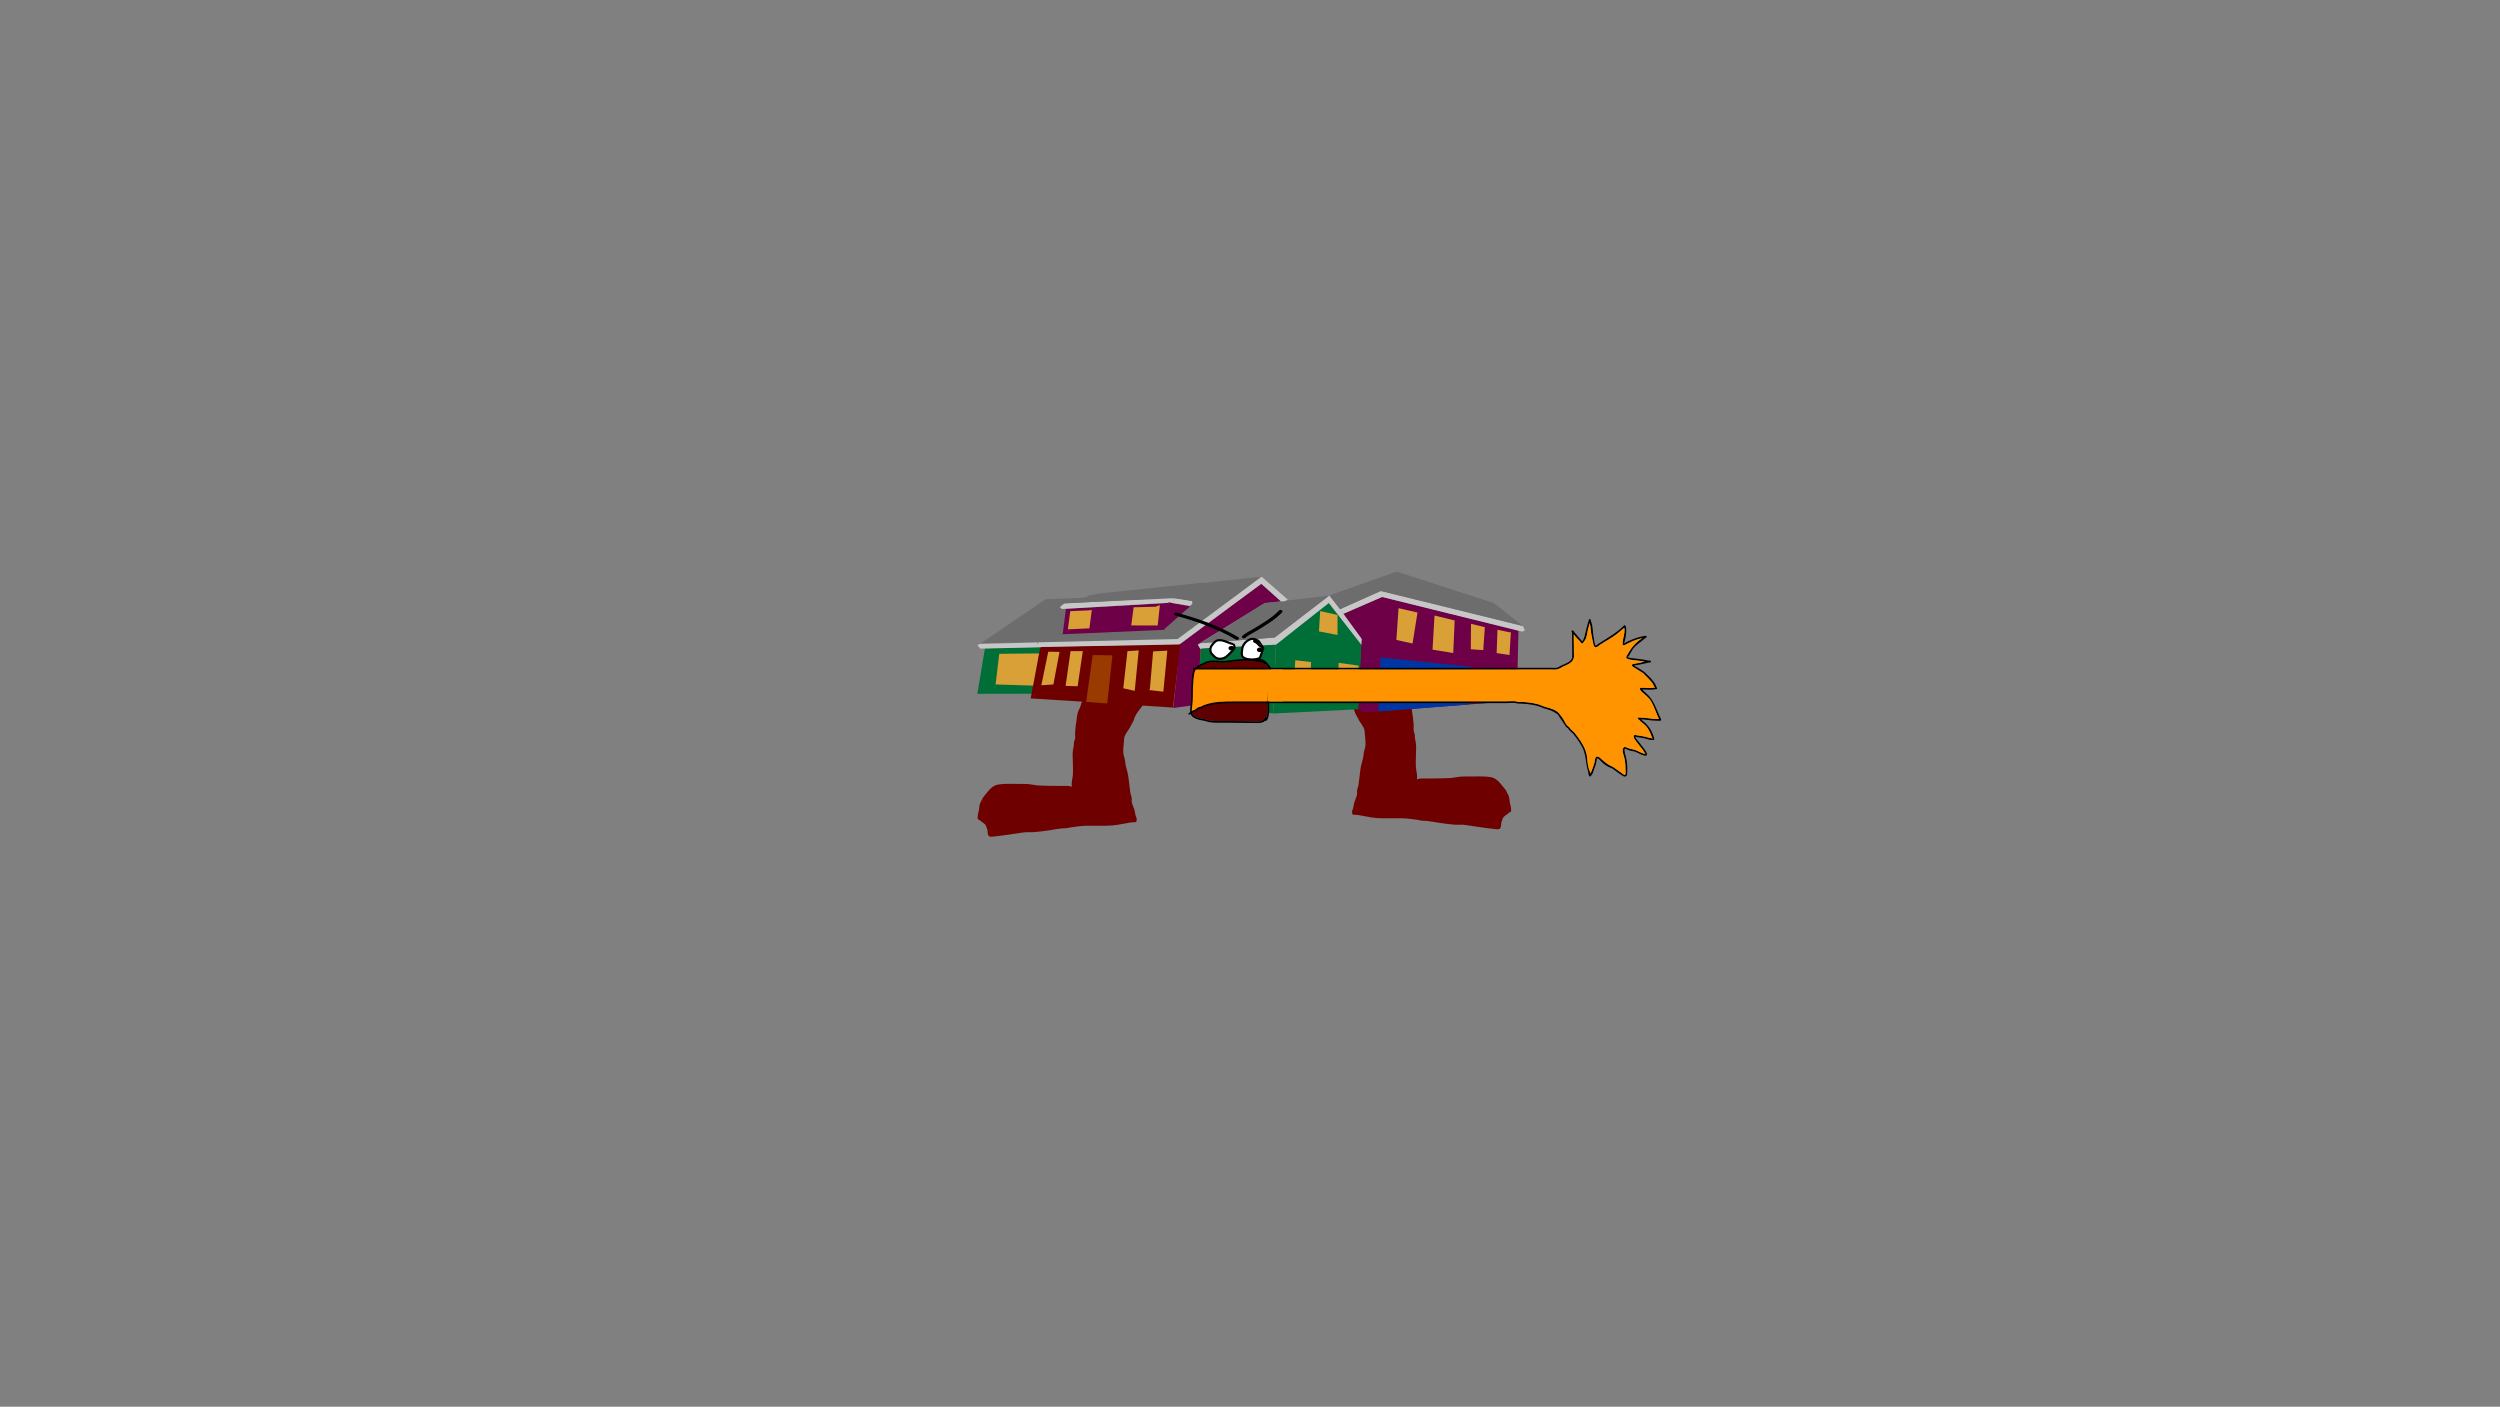 <svg version="1.1" xmlns="http://www.w3.org/2000/svg" xmlns:xlink="http://www.w3.org/1999/xlink" width="2878.25" height="1619.58" viewBox="0,0,2878.25,1619.58"><rect x="0" y="0" width="2878.25" height="1619.58" fill="#808080" stroke="none"/><g transform="translate(1119.125,629.79)"><g data-paper-data="{&quot;isPaintingLayer&quot;:true}" stroke-linejoin="miter" stroke-miterlimit="10" stroke-dasharray="" stroke-dashoffset="0" style="mix-blend-mode: normal"><path d="M447.14,103.215c0.07,0.496 -0.499,0.558 -0.499,0.558l-0.478,-0.028c-0.756,0.544 -1.612,1.146 -2.525,1.732c1.294,0.812 2.6,1.599 3.847,2.397c3.413,2.183 5.858,5.304 9.188,7.532c1.191,0.797 2.93,1.142 4.014,2.049c1.52,1.272 2.618,3.541 3.747,5.098c6.095,4.891 10.754,10.114 15.542,15.986c1.98,2.428 4.268,4.809 6.008,7.371c2.337,3.44 3.883,7.227 6.314,10.638c2.123,2.979 3.123,5.968 4.851,9.05c0.827,1.474 2.484,2.638 3.315,4.05c0.93,1.58 1.57,4.048 2.005,5.803c0.717,1.883 1.862,3.683 2.521,5.556c1.665,4.735 1.458,10.039 2.568,14.895c0.154,3.018 0.671,5.986 0.876,8.992c0.155,2.278 -0.373,4.704 -0.002,6.959c0.28,1.704 1.278,3.148 1.3,4.907c0.024,3.163 0.628,5.726 1.169,8.799c0.684,3.884 0.173,8.151 0.173,12.073c0,6.845 -0.817,14.127 0.62,20.858c0.438,2.053 0.65,3.947 0.676,6.035c0.004,0.312 -0.286,2.491 -0.143,2.654c0.604,0.687 1.908,-0.539 2.898,-0.597c3.435,-0.199 6.916,-0.081 10.359,-0.092c8.04,-0.025 16.027,-0.112 24.058,-0.455c4.593,-0.197 9.02,-1.398 13.586,-1.751c3.408,-0.264 6.951,-0.069 10.374,-0.103c8.018,-0.003 16.253,-0.573 24.12,0.81c7.873,1.448 12.356,9.952 16.945,14.926c0.658,1.949 1.927,3.655 2.773,5.54c1.385,3.085 1.409,5.701 1.818,8.891c0.257,2.007 1.172,3.891 1.256,5.925c0.039,1.007 0.536,3.36 0.001,4.248c-0.376,0.625 -1.471,0.728 -1.98,1.227c-1.756,1.724 -6.136,4.049 -7.171,6.181c-0.799,1.646 -1.256,3.833 -1.965,5.611c-0.275,1.888 0.003,5.783 -2.048,6.988c-1.099,0.646 -3.755,0.386 -4.97,0.215c-3.778,-0.529 -7.584,-0.843 -11.362,-1.375c-7.934,-1.118 -15.866,-2.207 -23.782,-3.42c-3.347,-0.519 -6.86,-0.015 -10.246,-0.2c-4.564,-0.25 -9.164,-0.971 -13.702,-1.465c-7.728,-0.841 -16.006,-3.061 -23.747,-3.109c-2.473,-0.019 -4.406,-0.798 -6.792,-1.114c-5.594,-0.74 -11.291,-1.609 -16.97,-1.756c-8.029,-0.042 -16.058,-0.026 -24.086,-0.026c-8.172,-0 -15.889,-1.672 -23.854,-3.169c-2.262,-0.425 -4.344,-0.841 -6.662,-0.847c-0.337,-0.001 -2.436,0.019 -2.616,-0.091c-0.914,-0.554 -0.94,-2.469 -0.969,-3.3c-0.053,-1.526 0.763,-2.52 1.193,-3.95c0.572,-1.904 0.694,-3.956 1.18,-5.888c0.815,-3.241 2.478,-6.353 3.212,-9.579c0.444,-1.954 -0.053,-4.019 0.281,-5.969c0.281,-1.641 1.182,-3.166 1.437,-4.825c1.081,-6.947 1.489,-13.935 2.675,-20.865c0.731,-4.267 2.387,-8.451 2.995,-12.717c0.401,-2.814 0.518,-5.147 1.473,-7.911c2.2,-6.365 0.321,-14.178 0.059,-20.719c-0.146,-4.481 -4.021,-8.682 -6.272,-12.522c-1.214,-2.071 -2.09,-4.286 -3.407,-6.312c-1.454,-2.239 -1.657,-4.276 -2.671,-6.594c-1.915,-4.376 -5.207,-7.96 -8.008,-11.907c-1.444,-2.035 -3.498,-5.819 -5.849,-7.099c-0.647,-0.352 -1.569,-0.144 -2.216,-0.495c-3.13,-1.698 -5.356,-5.436 -6.858,-8.216c-0.998,-1.848 -2.438,-3.283 -3.618,-5.024c-1.944,-2.868 -2.939,-6.203 -4.812,-9.087c-0.965,-1.487 -2.367,-2.638 -3.14,-4.231c-1.967,-4.291 -8.386,-5.406 -12.003,-8.395c-2.07,-1.711 -2.792,-3.656 -5.371,-4.915c-2.096,-1.368 -4.158,-3.024 -6.405,-4.193c-2.302,-1.197 -4.963,-1.687 -7.309,-2.482c-1.763,-0.598 -4.083,-2.496 -5.55,-3.586l-1.005,-0.23c-0.252,-0.053 -0.44,-0.25 -0.44,-0.486c0,-0.202 0.138,-0.377 0.337,-0.455l1.023,-0.428l0.114,0.207c1.434,-0.48 2.836,-0.352 4.631,-0.568c5.85,-0.705 11.154,-1.593 17.103,-1.691c2.888,-0.048 6.258,0.399 9.09,-0.04c2.221,-0.344 4.215,-1.691 6.405,-2.131c1.979,-0.398 6.512,0.726 6.779,-1.036c3.543,-0.395 7.124,0.039 10.649,-0.285c3.01,-0.277 7.181,-0.721 9.955,-1.621c1.377,-0.447 1.58,-1.132 3.216,-1.218c1.516,0.05 3.495,-0.849 5.332,-1.933c-1.738,-1.132 -3.415,-2.329 -4.861,-3.679c-1.989,-1.858 -2.658,-3.512 -5.608,-4.362c0,0 -0.544,-0.158 -0.363,-0.632c0.181,-0.474 0.726,-0.316 0.726,-0.316c3.157,0.924 3.964,2.649 6.084,4.629c1.481,1.383 3.214,2.603 5.005,3.757c1.047,-0.668 2.005,-1.353 2.748,-1.894l1.071,-0.195c0,0 0.569,-0.061 0.64,0.435z" data-paper-data="{&quot;index&quot;:null}" fill="#6e0000" fill-rule="nonzero" stroke="none" stroke-width="0.5" stroke-linecap="butt"/><path d="M179.933,111.802c0.07,-0.496 0.64,-0.435 0.64,-0.435l1.071,0.195c0.743,0.541 1.701,1.226 2.748,1.894c1.791,-1.154 3.524,-2.373 5.005,-3.757c2.12,-1.98 2.927,-3.705 6.084,-4.629c0,0 0.544,-0.158 0.726,0.316c0.181,0.474 -0.363,0.632 -0.363,0.632c-2.95,0.85 -3.619,2.505 -5.608,4.362c-1.446,1.35 -3.122,2.548 -4.861,3.679c1.837,1.084 3.816,1.983 5.332,1.933c1.636,0.085 1.84,0.771 3.216,1.218c2.774,0.901 6.944,1.344 9.955,1.621c3.524,0.324 7.105,-0.11 10.649,0.285c0.266,1.761 4.8,0.638 6.779,1.036c2.189,0.44 4.183,1.786 6.405,2.131c2.831,0.439 6.202,-0.008 9.09,0.04c5.949,0.098 11.254,0.986 17.103,1.691c1.795,0.216 3.197,0.088 4.631,0.568l0.114,-0.207l1.023,0.428c0.199,0.079 0.337,0.253 0.337,0.455c0,0.236 -0.188,0.434 -0.44,0.486l-1.005,0.23c-1.466,1.09 -3.787,2.988 -5.55,3.586c-2.346,0.795 -5.007,1.285 -7.309,2.482c-2.247,1.168 -4.309,2.824 -6.405,4.193c-2.578,1.259 -3.3,3.204 -5.371,4.915c-3.617,2.989 -10.036,4.104 -12.003,8.395c-0.773,1.593 -2.175,2.744 -3.14,4.231c-1.872,2.884 -2.868,6.218 -4.812,9.087c-1.18,1.741 -2.62,3.176 -3.618,5.024c-1.502,2.78 -3.729,6.518 -6.858,8.216c-0.647,0.351 -1.569,0.143 -2.216,0.495c-2.351,1.28 -4.404,5.064 -5.849,7.099c-2.802,3.947 -6.093,7.531 -8.008,11.907c-1.015,2.318 -1.218,4.355 -2.671,6.594c-1.317,2.026 -2.193,4.241 -3.407,6.312c-2.251,3.839 -6.126,8.041 -6.272,12.522c-0.261,6.541 -2.141,14.355 0.059,20.719c0.955,2.764 1.073,5.097 1.473,7.911c0.607,4.266 2.264,8.449 2.995,12.717c1.186,6.929 1.594,13.918 2.675,20.865c0.255,1.659 1.156,3.183 1.437,4.825c0.334,1.95 -0.163,4.015 0.281,5.969c0.733,3.226 2.397,6.338 3.212,9.579c0.486,1.932 0.608,3.984 1.18,5.888c0.429,1.43 1.245,2.424 1.193,3.95c-0.029,0.832 -0.055,2.746 -0.969,3.3c-0.18,0.109 -2.279,0.09 -2.616,0.091c-2.318,0.006 -4.401,0.422 -6.662,0.847c-7.965,1.498 -15.681,3.169 -23.854,3.169c-8.029,0 -16.058,-0.016 -24.086,0.026c-5.679,0.147 -11.376,1.015 -16.97,1.756c-2.386,0.316 -4.319,1.095 -6.792,1.114c-7.742,0.048 -16.019,2.269 -23.747,3.109c-4.538,0.494 -9.138,1.214 -13.702,1.465c-3.386,0.186 -6.899,-0.318 -10.246,0.2c-7.916,1.213 -15.848,2.302 -23.782,3.42c-3.778,0.532 -7.585,0.847 -11.362,1.375c-1.215,0.17 -3.871,0.43 -4.97,-0.215c-2.051,-1.205 -1.774,-5.1 -2.048,-6.988c-0.709,-1.778 -1.166,-3.965 -1.965,-5.611c-1.035,-2.132 -5.415,-4.457 -7.171,-6.181c-0.509,-0.499 -1.604,-0.602 -1.98,-1.227c-0.535,-0.889 -0.038,-3.241 0.001,-4.248c0.084,-2.034 0.999,-3.918 1.256,-5.925c0.409,-3.19 0.433,-5.807 1.818,-8.891c0.846,-1.885 2.115,-3.591 2.773,-5.54c4.589,-4.974 9.073,-13.477 16.945,-14.926c7.867,-1.383 16.102,-0.813 24.12,-0.81c3.423,0.033 6.966,-0.161 10.374,0.103c4.566,0.354 8.993,1.555 13.586,1.751c8.031,0.344 16.018,0.431 24.058,0.455c3.442,0.011 6.924,-0.107 10.359,0.092c0.991,0.057 2.294,1.283 2.898,0.597c0.143,-0.163 -0.147,-2.341 -0.143,-2.654c0.025,-2.088 0.237,-3.982 0.676,-6.035c1.437,-6.731 0.62,-14.013 0.62,-20.858c0,-3.922 -0.511,-8.189 0.173,-12.073c0.541,-3.074 1.145,-5.636 1.169,-8.799c0.022,-1.759 1.021,-3.203 1.3,-4.907c0.37,-2.255 -0.158,-4.681 -0.002,-6.959c0.205,-3.006 0.722,-5.974 0.876,-8.992c1.11,-4.856 0.903,-10.16 2.568,-14.895c0.659,-1.874 1.804,-3.674 2.521,-5.556c0.435,-1.755 1.075,-4.223 2.005,-5.803c0.831,-1.412 2.488,-2.576 3.315,-4.05c1.728,-3.081 2.728,-6.071 4.851,-9.05c2.431,-3.412 3.977,-7.199 6.314,-10.638c1.741,-2.562 4.028,-4.943 6.008,-7.371c4.788,-5.872 9.447,-11.095 15.542,-15.986c1.129,-1.557 2.228,-3.827 3.747,-5.098c1.084,-0.907 2.823,-1.252 4.014,-2.049c3.33,-2.227 5.775,-5.349 9.188,-7.532c1.247,-0.798 2.554,-1.585 3.847,-2.397c-0.913,-0.586 -1.769,-1.188 -2.525,-1.732l-0.478,0.028c0,0 -0.569,-0.061 -0.499,-0.558z" fill="#6e0000" fill-rule="nonzero" stroke="none" stroke-width="0.5" stroke-linecap="butt"/><path d="M-1119.125,989.79v-1619.58h2878.25v1619.58z" fill="none" fill-rule="nonzero" stroke="#000000" stroke-width="0" stroke-linecap="butt"/><path d="M216.482,125.672c-26.09,-0.021 -52.179,-0.042 -78.269,-0.063c0.221,-0.222 0.509,-0.366 0.867,-0.433c25.848,0.041 51.649,0.206 77.402,0.495z" data-paper-data="{&quot;index&quot;:null}" fill="#fefffe" fill-rule="evenodd" stroke="none" stroke-width="1" stroke-linecap="butt"/><path d="M71.381,168.891l-65.3,0.138l8.758,-52.359l64.307,-1.677z" data-paper-data="{&quot;index&quot;:null}" fill="#006e37" fill-rule="nonzero" stroke="#000000" stroke-width="0" stroke-linecap="round"/><path d="M72.458,159.616l-45.359,-1.402l4.226,-35.273l45.941,-0.45z" data-paper-data="{&quot;index&quot;:null}" fill="#d8a036" fill-rule="nonzero" stroke="#000000" stroke-width="0" stroke-linecap="round"/><path d="M9.926,110.964l74.721,-50.884l50.709,-1.883l-52.974,50.922z" data-paper-data="{&quot;index&quot;:null}" fill="#6c6d6c" fill-rule="nonzero" stroke="#000000" stroke-width="0" stroke-linecap="round"/><path d="M76.802,110.292l57.814,-54.827l199.117,-21.427l-96.626,72.633z" data-paper-data="{&quot;index&quot;:null}" fill="#6c6d6c" fill-rule="nonzero" stroke="#000000" stroke-width="0" stroke-linecap="round"/><path d="M445.173,186.762l-98.617,4.92l3.472,-79.978l60.762,-46.986l37.68,47.519z" data-paper-data="{&quot;index&quot;:null}" fill="#006e37" fill-rule="nonzero" stroke="#000000" stroke-width="0" stroke-linecap="round"/><path d="M346.386,191.568l-87.471,-9.613l4.596,-65.208l86.347,-4.93z" data-paper-data="{&quot;index&quot;:null}" fill="#006e37" fill-rule="nonzero" stroke="#000000" stroke-width="0" stroke-linecap="round"/><path d="M259.37,181.501l-27.724,3.841l7.784,-73.385l92.875,-70.25l24.352,20.924l-19.769,1.802l-77.122,47.654l3.404,5.683z" data-paper-data="{&quot;index&quot;:null}" fill="#6e0047" fill-rule="nonzero" stroke="#000000" stroke-width="0" stroke-linecap="round"/><path d="M262.943,117.314l-2.95,-4.774l3.41,-1.815l85.212,-6.521l62.978,-48.802l36.827,49.563l0.221,8.18l-37.906,-48.882l-60.706,48.122l-84.529,4.25z" data-paper-data="{&quot;index&quot;:null}" fill="#c7c7c7" fill-rule="nonzero" stroke="#000000" stroke-width="0" stroke-linecap="round"/><path d="M348.217,104.204l-84.758,6.522l73.428,-46.067l74.535,-8.802z" data-paper-data="{&quot;index&quot;:null}" fill="#6c6d6c" fill-rule="nonzero" stroke="#000000" stroke-width="0" stroke-linecap="round"/><path d="M231.306,184.83l-163.816,-10.583l11.181,-59.295l161.328,-3.506z" data-paper-data="{&quot;index&quot;:null}" fill="#6e0000" fill-rule="nonzero" stroke="#000000" stroke-width="0" stroke-linecap="round"/><path d="M78.5,115.122l-3.861,-2.502l2.502,-2.952l159.51,-3.735l96.682,-71.78l30.199,26.438l-3.637,1.815l-4.317,0.224l-22.478,-20.24l-94.579,69.794z" data-paper-data="{&quot;index&quot;:null}" fill="#c7c7c7" fill-rule="nonzero" stroke="#000000" stroke-width="0" stroke-linecap="round"/><path d="M79.624,115.422l-70.23,1.544l-3.172,-3.924l2.649,-1.509l67.495,-1.622l-1.956,1.699z" data-paper-data="{&quot;index&quot;:null}" fill="#c7c7c7" fill-rule="nonzero" stroke="#000000" stroke-width="0" stroke-linecap="round"/><path d="M448.89,106.045l-21.108,-29.101l43.642,-19.733l157.658,38.924l-1.882,80.888l-176.746,13.492l-5.677,-3.867z" data-paper-data="{&quot;index&quot;:null}" fill="#6e0047" fill-rule="nonzero" stroke="#000000" stroke-width="0" stroke-linecap="round"/><path d="M423.284,71.601l47.335,-21.321l163.565,40.803l2.268,4.773l-2.955,1.588l-161.293,-39.892l-44.777,19.278z" data-paper-data="{&quot;index&quot;:null}" fill="#c7c7c7" fill-rule="nonzero" stroke="#000000" stroke-width="0" stroke-linecap="round"/><path d="M104.189,101.793l3.887,-30.671l118.386,-6.722l-5.024,30.898l-117.476,5.132z" data-paper-data="{&quot;index&quot;:null}" fill="#6e0047" fill-rule="nonzero" stroke="#000000" stroke-width="0" stroke-linecap="round"/><path d="M137.841,72.509l-2.744,21.129l-24.768,1.116l2.743,-20.902l20.678,-0.892z" data-paper-data="{&quot;index&quot;:null}" fill="#d8a036" fill-rule="nonzero" stroke="#000000" stroke-width="0" stroke-linecap="round"/><path d="M211.69,68.478l4.546,-1.587l-2.518,23.401l-30.447,-0.024l2.743,-20.902l27.04,-0.66z" data-paper-data="{&quot;index&quot;:null}" fill="#d8a036" fill-rule="nonzero" stroke="#000000" stroke-width="0" stroke-linecap="round"/><path d="M230.325,63.949l-127.021,7.397l-2.27,-2.274l5.229,-4.086l124.976,-6.944l1.134,3.182z" data-paper-data="{&quot;index&quot;:null}" fill="#c7c7c7" fill-rule="nonzero" stroke="#000000" stroke-width="0" stroke-linecap="round"/><path d="M226.236,63.718l24.763,4.564l-30.014,26.561z" data-paper-data="{&quot;index&quot;:null}" fill="#6e0047" fill-rule="nonzero" stroke="#000000" stroke-width="0" stroke-linecap="round"/><path d="M228.962,64.175l3.41,-2.724l-1.133,-3.409l22.037,3.88l0.452,3.181l-2.729,2.724z" data-paper-data="{&quot;index&quot;:null}" fill="#c7c7c7" fill-rule="nonzero" stroke="#000000" stroke-width="0" stroke-linecap="round"/><path d="M106.093,64.758l38.636,-11.103l121.799,-12.627l-13.196,21.121l-21.81,-3.199z" data-paper-data="{&quot;index&quot;:null}" fill="#6c6d6c" fill-rule="nonzero" stroke="#000000" stroke-width="0" stroke-linecap="round"/><path d="M470.506,50.735l-46.824,20.867l-12.484,-15.915l77.731,-27.431l111.649,36.217l33.607,26.384z" data-paper-data="{&quot;index&quot;:null}" fill="#6c6d6c" fill-rule="nonzero" stroke="#000000" stroke-width="0" stroke-linecap="round"/><path d="M583.486,180.169l1.851,-41.352l35.67,4.573l-0.709,34.309z" data-paper-data="{&quot;index&quot;:null}" fill="#0036a3" fill-rule="nonzero" stroke="#000000" stroke-width="0" stroke-linecap="round"/><path d="M467.824,189.393l2.322,-62.256l104.285,10.763l-2.307,43.397z" data-paper-data="{&quot;index&quot;:null}" fill="#0036a3" fill-rule="nonzero" stroke="#000000" stroke-width="0" stroke-linecap="round"/><path d="M620.361,98.003l-1.612,26.356l-14.767,-2.284l0.93,-26.811l14.085,2.965z" data-paper-data="{&quot;index&quot;:null}" fill="#d8a036" fill-rule="nonzero" stroke="#000000" stroke-width="0" stroke-linecap="round"/><path d="M588.534,118.654l-14.314,-0.92l0.251,-29.311l15.902,3.875z" data-paper-data="{&quot;index&quot;:null}" fill="#d8a036" fill-rule="nonzero" stroke="#000000" stroke-width="0" stroke-linecap="round"/><path d="M553.994,122.035l-23.855,-3.882l2.304,-39.307l23.172,5.699z" data-paper-data="{&quot;index&quot;:null}" fill="#d8a036" fill-rule="nonzero" stroke="#000000" stroke-width="0" stroke-linecap="round"/><path d="M507.139,111.091l-18.629,-4.105l2.529,-36.58l21.809,5.016z" data-paper-data="{&quot;index&quot;:null}" fill="#d8a036" fill-rule="nonzero" stroke="#000000" stroke-width="0" stroke-linecap="round"/><path d="M420.694,167.429l1.391,-34.082l22.946,3.199l-1.16,29.992z" data-paper-data="{&quot;index&quot;:null}" fill="#d8a036" fill-rule="nonzero" stroke="#000000" stroke-width="0" stroke-linecap="round"/><path d="M388.204,165.358l-17.95,-0.014l1.846,-34.99l18.176,2.059l-1.16,30.446z" data-paper-data="{&quot;index&quot;:null}" fill="#d8a036" fill-rule="nonzero" stroke="#000000" stroke-width="0" stroke-linecap="round"/><path d="M420.766,77.848l-0.019,23.403l-21.355,-4.107l1.382,-23.402l18.401,4.105z" data-paper-data="{&quot;index&quot;:null}" fill="#d8a036" fill-rule="nonzero" stroke="#000000" stroke-width="0" stroke-linecap="round"/><path d="M131.374,178.274l7.487,-53.845l22.724,0.245l-5.921,55.437z" data-paper-data="{&quot;index&quot;:null}" fill="#993b00" fill-rule="nonzero" stroke="#000000" stroke-width="0" stroke-linecap="round"/><path d="M107.707,159.85l5.712,-39.986l14.088,0.011l-5.94,40.44z" data-paper-data="{&quot;index&quot;:null}" fill="#d8a036" fill-rule="nonzero" stroke="#000000" stroke-width="0" stroke-linecap="round"/><path d="M79.76,159.146l7.984,-38.621l12.951,0.238l-7.074,37.485z" data-paper-data="{&quot;index&quot;:null}" fill="#d8a036" fill-rule="nonzero" stroke="#000000" stroke-width="0" stroke-linecap="round"/><path d="M174.109,162.63l4.806,-42.713l12.952,-0.899l-4.582,46.576z" data-paper-data="{&quot;index&quot;:null}" fill="#d8a036" fill-rule="nonzero" stroke="#000000" stroke-width="0" stroke-linecap="round"/><path d="M204.783,163.109l3.67,-42.941l16.36,-0.896l-4.582,47.258l-16.131,-1.831z" data-paper-data="{&quot;index&quot;:null}" fill="#d8a036" fill-rule="nonzero" stroke="#000000" stroke-width="0" stroke-linecap="round"/><path d="M300.507,111.705c0.329,0.262 0.645,0.539 0.934,0.826c2.15,3.752 -1.029,6.278 -3.944,9.174c-3.121,3.1 -5.397,6.241 -10.777,6.886c-6.127,0.735 -8.125,-3.051 -11.311,-6.282c-1.942,-4.297 -1.147,-7.241 2.129,-10.97c1.161,-1.322 3.223,-3.662 5.512,-3.969c6.447,-0.862 11.444,3.136 17.326,4.317c0,0 0.049,0.01 0.13,0.019z" data-paper-data="{&quot;noHover&quot;:false,&quot;origItem&quot;:[&quot;Path&quot;,{&quot;applyMatrix&quot;:true,&quot;segments&quot;:[[[462.80573,330.6211],[0.1104,-0.01472],[-0.44773,0.44692]],[[461.53891,332.02234],[0.39362,-0.48948],[-2.9277,6.40709]],[[466.89315,347.61011],[-3.96133,-4.95118],[4.2417,5.30162]],[[481.44093,359.33564],[-7.3147,-1.10947],[8.33229,1.26382]],[[496.74899,348.67756],[-4.33615,5.51697],[2.64593,-7.33892]],[[493.8781,330.032],[4.45201,6.3766],[-1.57803,-2.2602]],[[486.42844,323.27554],[3.11342,0.52644],[-8.76626,-1.48226]],[[462.98193,330.58992],[8.00018,-2.00966],[0,0]]],&quot;closed&quot;:true}],&quot;index&quot;:null}" fill="#ffffff" fill-rule="nonzero" stroke="#000000" stroke-width="2.5" stroke-linecap="butt"/><path d="M326.87,107.179c0,0 -1.267,-0.58 -1.997,0.436c-0.73,1.016 0.577,1.483 0.577,1.483l1.623,0.733c1.749,1.147 2.582,2.323 3.859,3.672c1.104,1.165 3.04,1.278 3.687,2.761c0.704,1.615 -1.046,4.412 -1.249,6.054c-0.929,1.711 -0.929,3.853 -2.403,5.389c-0.825,0.86 -3.159,1.198 -4.301,1.423c-4.186,0.824 -14.413,0.515 -15.854,-4.186c-0.688,-2.243 0.072,-5.856 0.311,-8.116c0.671,-4.327 4.739,-9.62 10.285,-10.94c3.245,-0.772 8.102,1.391 9.683,3.857c-0.671,-0.633 -1.495,-1.138 -2.412,-1.735l-1.809,-0.83z" data-paper-data="{&quot;noHover&quot;:false,&quot;origItem&quot;:[&quot;Path&quot;,{&quot;applyMatrix&quot;:true,&quot;segments&quot;:[[[430.56668,325.32402],[-0.99228,-1.73649],[0.99228,1.73649]],[429.82247,328.05279],[[427.63041,329.29738],[0,0],[-2.38033,1.95717]],[[422.42179,335.52743],[1.73885,-2.30194],[-1.50306,1.98978]],[[417.41936,340.201],[0.88086,-2.53228],[-0.95958,2.75859]],[[419.10022,350.48374],[-0.27497,-2.80534],[1.26154,2.92423]],[[422.32955,359.65936],[-2.0026,-2.62653],[1.12158,1.47101]],[[428.14944,362.08399],[-1.55386,-0.38602],[5.69253,1.41415]],[[449.6096,354.98762],[-1.96578,8.03145],[0.93779,-3.83145]],[[449.17428,341.19009],[0.3231,3.86169],[-0.90766,-7.39374]],[[435.29019,322.57536],[7.54141,2.26269],[-4.41189,-1.32372]],[[422.19045,329.1281],[2.15371,-4.21128],[0.91343,-1.08079]],[[425.36331,326.00189],[-1.2481,1.01824],[0,0]],[427.83792,324.57982]],&quot;closed&quot;:true}],&quot;index&quot;:null}" fill="#ffffff" fill-rule="nonzero" stroke="#000000" stroke-width="2.5" stroke-linecap="butt"/><path d="M331.224,120.964c-1.827,-0.001 -3.308,-1.182 -3.307,-2.636c0.001,-1.455 1.484,-2.633 3.311,-2.631c1.827,0.001 3.308,1.182 3.307,2.636c-0.001,1.455 -1.484,2.633 -3.311,2.631z" data-paper-data="{&quot;index&quot;:null}" fill="#000000" fill-rule="nonzero" stroke="none" stroke-width="0.5" stroke-linecap="butt"/><path d="M298.538,119.102c-1.827,-0.001 -3.308,-1.182 -3.307,-2.636c0.001,-1.455 1.484,-2.633 3.311,-2.631c1.827,0.001 3.308,1.182 3.307,2.636c-0.001,1.455 -1.484,2.633 -3.311,2.631z" data-paper-data="{&quot;index&quot;:null}" fill="#000000" fill-rule="nonzero" stroke="none" stroke-width="0.5" stroke-linecap="butt"/><path d="M235.469,75.553l0.847,0.228c2.23,0.702 4.499,1.325 6.773,1.93c22.228,6.364 44.401,14.742 63.328,26.058c0,0 1.764,1.055 0.439,2.459c-1.325,1.404 -3.089,0.349 -3.089,0.349c-18.552,-11.099 -40.329,-19.312 -62.124,-25.547c-2.334,-0.621 -4.661,-1.263 -6.95,-1.982l-0.623,-0.163c0,0 -2.092,-0.557 -1.393,-2.222c0.699,-1.665 2.791,-1.108 2.791,-1.108z" data-paper-data="{&quot;index&quot;:null}" fill="#000000" fill-rule="nonzero" stroke="none" stroke-width="0.5" stroke-linecap="butt"/><path d="M356.498,72.823c1.722,1.098 0.343,2.468 0.343,2.468l-0.939,0.931c-6.919,7.319 -16.737,12.972 -25.645,18.635c-5.131,3.261 -11.308,5.802 -15.671,9.734c0,0 -1.467,1.311 -3.114,0.143c-1.648,-1.168 -0.181,-2.479 -0.181,-2.479c4.597,-4.081 10.854,-6.735 16.208,-10.14c8.6,-5.469 18.207,-10.924 24.876,-18.003l1.023,-1.018c0,0 1.379,-1.37 3.101,-0.272z" data-paper-data="{&quot;index&quot;:null}" fill="#000000" fill-rule="nonzero" stroke="none" stroke-width="0.5" stroke-linecap="butt"/><path d="M328.321,131.873c0.206,0.043 0.413,0.088 0.619,0.134c2.465,0.551 6.063,0.901 7.879,2.784c0,0 0.708,0.708 1.415,0.001c0.047,-0.047 0.088,-0.094 0.123,-0.141c1.383,1.504 2.569,3.187 3.578,4.583c0.719,2.564 0.27,5.7 0.27,8.354c0,8.7 -1.835,17.274 -1.825,25.944c-0.774,6.151 1.018,12.964 -0.442,18.92c-0.346,1.411 -0.566,3.456 -1.304,4.784c0.024,-0.124 -0.034,-0.312 -0.015,-0.442l0.141,-0.374c0,0 0.397,-0.889 -0.552,-1.206c-0.949,-0.316 -1.266,0.633 -1.266,0.633l-0.225,0.724c-0.107,0.771 -0.367,1.406 -0.743,1.926c-0.072,-0.016 -0.146,-0.034 -0.222,-0.055c0,0 -0.971,-0.242 -1.214,0.729c-0.056,0.225 -0.048,0.411 -0.001,0.564c-2.869,1.579 -7.854,0.932 -10.928,0.927c-10.701,0 -21.389,-0.357 -32.067,-0.357c-5.828,0 -11.844,0.324 -17.602,-0.546c-2.453,-0.37 -4.88,-1.464 -7.347,-1.838c-3.572,-0.541 -7.485,-1.269 -10.571,-3.333c-4.34,-2.656 -3.006,-7.87 -2.484,-12.02c0.805,-6.398 0.726,-13.468 0.741,-19.918c0.49,-5.458 0.389,-10.913 1.444,-16.302c0.282,-1.439 0.525,-3.322 1.475,-4.531c3.306,-4.209 8.147,-5.826 12.815,-7.938c5.081,-2.136 11.014,-1.139 16.362,-0.827c6.112,0.356 11.972,-1.029 18.004,-1.577c7.393,-0.676 14.775,-1.18 22.11,0.051l0.417,1.126c0,0 0.624,0 0.886,-0.493c0.169,-0.091 0.345,-0.188 0.525,-0.288z" data-paper-data="{&quot;noHover&quot;:false,&quot;origItem&quot;:[&quot;Path&quot;,{&quot;applyMatrix&quot;:true,&quot;segments&quot;:[[[655.52464,264.39612],[0.33886,-0.18181],[-0.52429,0.98592]],[653.75228,265.38204],[[652.91922,263.13235],[0,0],[-14.66955,-2.4611]],[[608.74476,263.05241],[14.78507,-1.35223],[-12.06401,1.09618]],[[572.78913,266.20283],[12.22486,0.71258],[-10.69529,-0.62342]],[[540.09873,267.83781],[10.16141,-4.27236],[-9.33465,4.2229]],[[514.49028,283.68836],[6.61269,-8.41879],[-1.89852,2.41705]],[[511.54578,292.74124],[0.56324,-2.87789],[-2.10957,10.77892]],[[508.66723,325.31086],[0.98007,-10.91631],[-0.03055,12.90033]],[[507.17825,365.10474],[1.60977,-12.79597],[-1.04433,8.30129]],[[512.13404,389.12413],[-8.68018,-5.31111],[6.17159,4.127]],[[533.26246,395.77472],[-7.1439,-1.08232],[4.93458,0.7476]],[[547.9444,399.44019],[-4.90648,-0.7408],[11.51617,1.73875]],[[583.10903,400.51486],[-11.65572,0],[21.35535,0]],[[647.16611,401.24666],[-21.40104,0],[6.14871,0.01147]],[[669.0084,399.40586],[-5.73861,3.15785],[-0.09375,-0.30541]],[[669.00922,398.27933],[-0.11241,0.44963],[0.48507,-1.94029]],[[671.43457,396.82412],[0,0],[0.15092,0.04213]],[[671.87788,396.93439],[-0.14464,-0.03144],[0.75156,-1.04035]],[[673.36038,393.08456],[-0.21499,1.54184],[0,0]],[673.80881,391.63726],[[676.33863,390.37234],[-1.89737,-0.63246],[1.89737,0.63246]],[677.60355,392.90217],[[677.32018,393.65025],[0,0],[-0.03793,0.26009]],[[677.19042,394.41355],[0.04853,-0.24882],[1.47623,-2.65772]],[[679.79245,384.85223],[-0.69149,2.82209],[2.91875,-11.91192]],[[680.66211,347.04847],[-1.54884,12.30184],[-0.02115,-17.34038]],[[684.31723,295.21519],[0.00009,17.39932],[-0.00003,-5.3088]],[[683.78391,278.5207],[1.43863,5.12836],[-2.01918,-2.79237]],[[676.63395,269.36336],[2.76533,3.00732],[-0.07016,0.09341]],[[676.3886,269.64441],[0.09382,-0.09382],[-1.41421,1.41421]],[[673.56017,269.64441],[0,0],[-3.63256,-3.76632]],[[657.81213,264.08741],[4.93009,1.10202],[-0.41247,-0.0922]],[[656.57462,263.81988],[0.41254,0.08618],[-0.35964,0.19978]]],&quot;closed&quot;:true}]}" fill="#5e0000" fill-rule="nonzero" stroke="none" stroke-width="0.5" stroke-linecap="butt"/><path d="M249.669,192.949c-0.894,-0.447 -0.447,-1.342 -0.447,-1.342l1.161,-1.086c0.31,0.025 0.581,-0 0.825,-0.063c-0.412,-2.594 0.069,-5.481 0.401,-8.183c0.779,-6.337 0.721,-13.325 0.727,-19.711c0.499,-5.556 0.391,-11.093 1.475,-16.58c0.315,-1.595 0.629,-3.481 1.537,-4.916c-0.011,0 -0.022,0 -0.033,0c0,0 -1,0 -1,-1c0,-1 1,-1 1,-1c0.573,0 1.145,0 1.718,0c3.391,-3.393 7.876,-5.007 12.22,-6.985c5.449,-2.231 11.522,-1.32 17.241,-0.98c6.013,0.357 11.762,-1.023 17.696,-1.569c8,-0.732 15.962,-1.254 23.894,0.294c1.179,-0.619 2.398,-1.228 3.638,-1.146c5.338,0.351 9.298,5.924 11.971,9.709c0.065,0.224 0.122,0.45 0.173,0.677c10.261,0 20.521,0 30.782,0c14,0 28,0 42,0c13.985,0 27.971,0 41.956,0c13.773,0 27.546,0 41.32,0c14,0 28,0 42,0c13.881,0 27.762,0 41.643,0c13.774,0 27.548,0 41.322,0c13.997,0 27.994,0 41.991,0c1.825,0 3.739,0.157 5.559,0.005c2.183,-0.183 3.899,-1.622 5.783,-2.565c4.539,-2.272 12.794,-4.3 12.777,-10.569c0,-9.082 -0.218,-18.185 -0.253,-27.243l-0.489,-1.48c-0.037,-0.105 -0.058,-0.218 -0.058,-0.336c0,-0.552 0.448,-1 1,-1c0.276,0 0.526,0.112 0.707,0.293l1.414,1.414l-0.227,0.227c2.383,2.152 3.968,4.832 6.291,7.359c0.707,0.769 1.501,1.457 2.174,2.255c0.299,0.356 0.643,0.693 0.838,1.115c0.094,0.202 -0.132,0.853 -0.012,0.666c2.832,-4.41 3.358,-8.675 4.576,-13.709c0.828,-3.413 1.632,-6.776 2.743,-10.108l0.523,-1.829c0.112,-0.43 0.503,-0.747 0.968,-0.747c0.476,0 0.874,0.332 0.975,0.778l0.262,1.046l-0.163,0.041c2.898,6.083 2.054,14.19 3.634,20.612c0.458,1.861 0.622,6.616 1.979,8.083c0.472,0.51 3.513,-2.159 3.735,-2.318c7.385,-4.84 15.335,-9.129 22.184,-14.675c2.033,-1.646 3.983,-3.37 5.945,-5.096c0.501,-0.44 0.93,-1.519 1.547,-1.268c1.889,0.77 1.726,3.268 1.836,4.75c0.338,5.129 -0.966,11.764 -2.626,16.547c-0.062,0.179 0.189,-0.345 0.346,-0.45c0.514,-0.344 1.089,-0.587 1.635,-0.878c0.933,-0.497 1.843,-1.04 2.803,-1.483c4.179,-1.929 8.397,-3.646 12.845,-4.807c1.983,-0.517 3.974,-0.95 5.978,-1.382l0.097,0.024l-0.001,-0.031l1.48,-0.033c0.009,-0 0.017,-0 0.026,-0c0.552,0 1,0.448 1,1c0,0.325 -0.155,0.613 -0.394,0.796l-1.571,1.222l-0.122,-0.157c-4.736,4.569 -11.112,7.709 -14.634,13.529c-1.295,2.14 -2.429,4.352 -3.693,6.505c-0.384,0.655 -2.016,1.556 -1.319,1.857c0.996,0.43 2.138,0.399 3.173,0.725c6.914,0.921 13.904,1.434 20.691,2.954l1.928,0.094c0.532,0.022 0.957,0.461 0.957,0.999c0,0.462 -0.313,0.851 -0.739,0.966l-1.796,0.529l-0.108,-0.367c-3.347,1.214 -7.284,1.557 -10.72,2.459c-1.702,0.447 -3.471,0.395 -5.163,0.81c-0.298,0.073 -0.561,0.269 -0.838,0.407c0.765,0.357 1.685,0.948 1.798,1.012c3.259,1.874 6.395,3.848 9.518,5.942c4.694,4.672 10.428,9.298 13.299,15.372c0.257,0.543 1.943,4.08 1.878,4.268c-0.101,0.294 -3.746,0.757 -4.053,0.801c-4.075,0.582 -8.191,-0.006 -12.291,-0.006c-0.271,0 -0.547,0.042 -0.818,0.049c0.38,0.381 0.706,0.892 1.073,1.258c2.393,2.377 5.102,4.401 7.24,7.014c4.929,6.026 7.846,13.681 10.841,20.881c0.402,0.968 3.024,5.384 2.51,6.314c-0.467,0.844 -4.565,0.474 -5.25,0.474c-6.047,-0.002 -12.023,-1.481 -18.044,-1.594c0.751,0.536 1.434,1.24 2.154,1.783c5.047,3.805 9.06,9.034 11.353,14.966c0.336,0.869 2.267,5.85 1.761,6.541c-0.562,0.768 -1.874,0.351 -2.823,0.431c-2.236,0.189 -4.029,-0.592 -6.114,-1.251c-3.538,-1.119 -6.829,-1.377 -10.43,-1.943c-0.655,-0.103 -1.3,-0.28 -1.926,-0.497c-0.169,-0.059 -0.388,-0.493 -0.431,-0.32c-0.346,1.396 2.762,4.625 3.495,5.667c3.384,4.809 7.897,9.028 10.07,14.526c-0.325,0.607 -0.351,1.531 -0.976,1.821c-1.269,0.588 -3.515,-0.403 -4.692,-0.816c-3.038,-1.064 -5.843,-2.955 -8.896,-3.905c-1.795,-0.559 -3.782,-0.505 -5.58,-1.061c-0.566,-0.175 -5.15,-2.415 -5.513,-2.147c-0.886,0.655 -0.224,2.959 -0.142,3.573c0.085,0.636 0.118,1.28 0.251,1.907c0.273,1.287 0.742,2.524 1.112,3.787c1.39,5.686 1.85,11.154 1.579,17.024c-0.056,1.213 0.025,4.409 -1.172,5.27c-1.765,1.269 -3.042,0.228 -4.497,-0.631c-3.976,-2.347 -7.644,-5.36 -11.397,-8.045c-3.942,-1.577 -7.819,-3.301 -10.927,-6.298c-1.442,-1.39 -2.747,-2.848 -4.227,-4.202c-0.083,-0.076 -1.782,-1.823 -2.343,-1.303c-0.757,0.7 -0.778,2.656 -0.901,3.56c-0.436,3.214 -1.801,6.266 -2.82,9.321c-0.801,1.96 -1.388,5.098 -2.962,6.607c-0.628,0.602 -1.348,1.68 -2.181,1.431c-1.06,-0.317 -1.425,-5.024 -1.72,-5.999c-1.862,-6.17 -2.207,-12.376 -3.463,-18.652c-0.314,-1.57 -1.055,-3.176 -1.342,-4.831c-2.511,-6.755 -7.542,-13.808 -12.072,-19.357c-1.746,-2.139 -5.107,-4.154 -6.094,-6.622c-2.373,-1.035 -3.281,-3.39 -4.69,-5.331c-2.4,-3.306 -4.667,-7.052 -7.115,-10.491c-0.696,-0.978 -1.977,-1.362 -2.969,-2.038c-3.284,-2.24 -6.688,-3.367 -10.587,-4.506c-3.454,-0.699 -6.482,-2.588 -9.883,-3.47c-7.702,-1.999 -14.904,-2.581 -22.86,-2.651c-3.706,-1.482 -9.15,-0.515 -13.142,-0.515c-9.219,0 -18.439,0 -27.658,0c-13.887,0 -27.775,0 -41.662,0c-13.997,0 -27.993,0 -41.99,0c-13.327,0 -26.654,0 -39.981,0c-13.441,0 -26.882,0 -40.324,0c-13.887,0 -27.774,0 -41.661,0c-13.211,0 -26.423,0 -39.634,0c0.039,5.073 0.501,10.148 -0.67,15.108c-0.714,3.024 -1.754,5.604 -4.582,5.69c-3.048,2.728 -8.995,2.093 -13.206,2.1c-10.701,0 -21.351,-0.366 -32.029,-0.366c-5.93,0 -12.026,0.329 -17.885,-0.56c-2.44,-0.371 -4.843,-1.463 -7.295,-1.826c-3.869,-0.573 -8.052,-1.408 -11.39,-3.627c-1.709,-1.073 -2.723,-2.419 -3.293,-3.924c-0.382,0.11 -0.811,0.18 -1.309,0.202l0.628,-0.02c0,0 -0.447,0.894 -1.342,0.447zM253.705,188.386c0.693,-0.562 1.809,-0.361 2.523,-0.897c1.227,-0.921 2.362,-1.861 3.782,-2.697c1.502,-0.884 3.294,-0.758 4.808,-1.605c0.938,-0.525 1.842,-1.198 2.892,-1.427c11.019,-3.944 22.748,-4.035 34.325,-4.035c12.699,0 25.397,0 38.096,0c-0.019,-1.421 0.026,-2.827 0.199,-4.201c-0.011,-8.67 1.828,-17.217 1.828,-25.917c-0,-2.056 0.272,-4.396 0.06,-6.539c-3.19,0 -6.38,0 -9.57,0c-14,0 -28,0 -42,0c-10.917,0 -21.834,0 -32.751,0c-0.223,0.248 -0.441,0.507 -0.652,0.775c-0.949,1.209 -1.191,3.087 -1.472,4.526c-1.055,5.389 -0.949,10.827 -1.439,16.285c-0.015,6.45 0.06,13.499 -0.744,19.897c-0.26,2.063 -0.721,4.387 -0.587,6.529c0.22,-0.245 0.446,-0.487 0.703,-0.695zM381.675,177.725c13.887,0 27.774,0 41.661,0c13.441,0 26.882,0 40.324,0c13.327,0 26.654,0 39.981,0c13.997,0 27.993,0 41.99,0c13.887,0 27.775,0 41.662,0c9.219,0 18.439,0 27.658,0c4.107,0 9.707,-0.974 13.52,0.551c7.969,-0.086 15.294,0.678 22.995,2.681c3.386,0.881 6.408,2.782 9.845,3.461c4.899,1.422 11.492,3.06 14.703,7.318c1.752,2.323 4.09,4.961 5.409,7.591c1.458,2.906 3.141,6.345 6.246,8.046c1.004,2.511 4.365,4.533 6.169,6.708c4.754,5.732 9.812,13.098 12.455,20.099c0.298,1.677 1.022,3.264 1.351,4.863c1.111,5.398 0.694,11.44 2.699,16.634c0.191,0.494 1.294,3.211 1.542,5.009c0.038,-0.07 0.073,-0.134 0.103,-0.189c0.913,-1.678 1.445,-3.272 2.168,-5.044c0.968,-2.905 2.288,-5.816 2.71,-8.87c0.181,-1.313 0.422,-4.096 1.765,-4.971c1.749,-1.141 3.691,0.484 4.808,1.477c4.903,4.362 8.608,7.713 14.771,10.228c3.292,2.321 6.511,4.758 9.854,7.002c0.505,0.339 2.98,2.591 3.825,1.87c0.847,-0.722 0.427,-4.387 0.427,-5.352c-0.001,-5.216 -0.272,-9.788 -1.512,-14.865c-0.868,-2.961 -3.614,-9.493 0.048,-11.672c0.899,-0.535 4.107,1.01 5.002,1.384c2.417,1.009 4.893,1.034 7.366,1.807c1.805,0.564 3.617,1.662 5.334,2.456c1.18,0.546 2.389,1.034 3.615,1.467c0.593,0.209 1.177,0.445 1.777,0.632c1.366,0.426 1.472,0.706 1.227,0.215c-2.772,-5.443 -7.402,-9.934 -10.864,-14.987c-1.151,-1.68 -3.787,-4.301 -2.087,-6.615c0.655,-0.891 3.435,0.185 4.055,0.284c3.691,0.589 7.093,0.868 10.72,2.012c1.995,0.63 3.498,0.878 5.512,1.158c0.414,0.057 0.909,0.752 1.177,0.431c0.255,-0.304 -0.619,-0.53 -0.796,-0.886c-0.772,-1.555 -0.963,-3.343 -1.753,-4.918c-1.347,-2.687 -2.705,-5.564 -4.601,-7.924c-2.529,-3.148 -6.164,-4.932 -8.541,-7.968l-0.277,0.212l-1.011,-1.319c-0.133,-0.17 -0.212,-0.383 -0.212,-0.616c0,-0.552 0.448,-1 1,-1c0.05,0 0.099,0.004 0.147,0.011l1.919,0.252c4.853,0.011 9.811,0.949 14.65,1.411c1.979,0.189 3.908,0.185 5.895,0.185c0.193,0 0.49,0.007 0.776,0.036c-0.817,-1.181 -1.835,-3.943 -1.882,-4.056c-2.211,-5.319 -4.399,-11.319 -7.215,-16.325c-1.735,-3.083 -4.864,-5.83 -7.476,-8.142c-1.358,-1.202 -6.29,-4.715 -5.314,-7.028c0.24,-0.569 2.857,-0.474 3.517,-0.474c3.428,0.001 6.904,0.497 10.326,0.269c0.304,-0.02 2.517,-0.38 3.388,-0.497c-1.267,-1.18 -2.147,-4.057 -3.025,-5.179c-3.254,-4.159 -7.068,-7.74 -10.791,-11.481c-3.044,-2.017 -6.093,-3.923 -9.251,-5.757c-1.208,-0.701 -3.581,-1.756 -3.609,-3.548c-0.017,-1.086 4.764,-1.748 5.253,-1.81c3.226,-0.409 6.347,-1.408 9.523,-2.119c-5.495,-0.923 -11.07,-1.407 -16.61,-2.166c-0.685,-0.213 -4.13,-1.212 -4.463,-1.662c-0.41,-0.556 -0.044,-1.41 0.178,-2.065c0.566,-1.67 2.131,-3.773 3.014,-5.337c2.959,-5.237 7.866,-10.857 12.963,-14.167c0.746,-0.484 1.477,-1.062 2.234,-1.572c-1.005,0.23 -2.007,0.469 -3.008,0.73c-5.306,1.384 -10.363,3.568 -15.217,6.122c-0.772,0.406 -3.15,1.993 -4.22,1.077c-0.591,-0.506 -0.151,-3.737 -0.073,-4.356c0.577,-4.608 2.331,-8.881 2.007,-13.573c-0.037,-0.619 -0.218,-1.277 -0.235,-1.901c-0.748,0.746 -2.326,2.017 -2.752,2.371c-2.059,1.71 -4.134,3.392 -6.236,5.049c-5.835,4.599 -12.917,8.191 -19.164,12.284c-1.448,1.035 -3.887,3.74 -5.974,2.332c-1.207,-0.814 -1.683,-4.016 -1.978,-5.387c-1.136,-5.282 -2.214,-10.233 -2.664,-15.636c-0.191,-2.29 -0.464,-4.297 -1.009,-6.486c-0.852,2.786 -1.526,5.594 -2.216,8.44c-0.967,3.983 -0.961,8.082 -3.379,11.547c-0.499,0.715 -2.383,3.571 -3.118,3.691c-0.663,0.108 -2.543,-2.659 -3.091,-3.226c-1.841,-1.906 -4.941,-4.762 -6.568,-7.57c0.122,8.496 0.25,17.011 0.25,25.525c-0.017,6.885 -7.622,9.506 -12.854,11.843c-2.519,1.125 -4.661,3.017 -7.509,3.282c-1.878,0.175 -3.87,0.005 -5.756,0.005c-13.997,0 -27.994,0 -41.991,0c-13.774,0 -27.548,0 -41.322,0c-13.881,0 -27.762,0 -41.643,0c-14,0 -28,0 -42,0c-13.773,0 -27.546,0 -41.32,0c-13.985,0 -27.971,0 -41.956,0c-14,0 -28,0 -42,0c-10.161,0 -20.323,0 -30.484,0c0.182,2.161 -0.006,4.404 -0.006,6.539c-0,8.743 -1.822,17.33 -1.831,26.041c-0.168,1.356 -0.247,2.716 -0.276,4.077c13.208,0 26.415,0 39.623,0zM290.648,139.069c14,0 28,0 42,0c3.035,0 6.07,0 9.105,0c-0.979,-1.356 -2.117,-2.952 -3.437,-4.387c-0.035,0.047 -0.076,0.094 -0.123,0.141c-0.707,0.707 -1.414,0 -1.414,0c-1.816,-1.883 -5.409,-2.227 -7.874,-2.779c-0.206,-0.046 -0.412,-0.091 -0.619,-0.134c-0.18,0.1 -0.356,0.197 -0.525,0.288c-0.262,0.493 -0.886,0.493 -0.886,0.493l-0.417,-1.125c-7.335,-1.231 -14.695,-0.716 -22.087,-0.04c-6.032,0.548 -11.865,1.931 -17.978,1.575c-5.348,-0.312 -11.264,-1.319 -16.345,0.817c-3.471,1.57 -7.033,2.86 -9.99,5.15c10.196,0 20.393,0 30.589,0zM302.036,179.725c-11.4,0 -22.945,0.058 -33.79,3.962c-0.898,0.16 -1.639,0.803 -2.44,1.239c-1.509,0.822 -3.352,0.713 -4.789,1.594c-1.381,0.846 -2.449,1.787 -3.683,2.635c-0.654,0.45 -1.692,0.164 -2.275,0.703c-0.6,0.554 -1.092,1.076 -1.62,1.509c0.44,1.246 1.246,2.349 2.628,3.195c3.086,2.063 6.992,2.784 10.564,3.325c2.467,0.374 4.888,1.462 7.341,1.833c5.758,0.869 11.754,0.537 17.582,0.537c10.678,0 21.328,0.366 32.029,0.366c3.074,0.006 8.052,0.659 10.921,-0.92c-0.047,-0.153 -0.056,-0.338 0,-0.563c0.243,-0.97 1.213,-0.728 1.213,-0.728c0.075,0.021 0.149,0.039 0.222,0.055c0.376,-0.52 0.634,-1.154 0.741,-1.925l0.224,-0.724c0,0 0.316,-0.949 1.265,-0.632c0.949,0.316 0.632,1.265 0.632,1.265l-0.142,0.374c-0.019,0.13 -0.041,0.257 -0.065,0.382c0.738,-1.329 0.955,-3.37 1.301,-4.781c0.981,-4.005 0.489,-8.389 0.297,-12.701c-12.719,0 -25.438,0 -38.157,0z" fill="#000000" fill-rule="nonzero" stroke="none" stroke-width="0.5" stroke-linecap="butt"/><path d="M342.001,177.726c0.029,-1.361 0.107,-2.721 0.276,-4.078c0.01,-8.711 1.832,-17.304 1.832,-26.047c0,-2.135 0.188,-4.379 0.006,-6.54c10.161,0 20.323,-0.001 30.484,-0.001c14,0 28,-0.002 42,-0.002c13.985,0 27.972,-0.004 41.957,-0.004c13.773,0 27.55,-0.008 41.323,-0.008c14,0 28.015,-0.018 42.015,-0.018c13.881,0 27.814,-0.004 41.695,-0.004c13.774,0 27.569,0.02 41.343,0.02c13.997,0 27.998,0.009 41.995,0.009c1.886,0 3.878,0.171 5.756,-0.004c2.848,-0.265 4.895,-2.126 7.414,-3.251c5.232,-2.337 12.838,-4.955 12.855,-11.84c0,-8.514 -0.125,-17.021 -0.247,-25.518c1.627,2.808 4.815,5.616 6.656,7.522c0.548,0.567 2.429,3.336 3.092,3.228c0.735,-0.12 2.529,-2.933 3.028,-3.648c2.418,-3.465 2.413,-7.562 3.38,-11.545c0.69,-2.845 1.45,-5.704 2.302,-8.49c0.544,2.188 0.819,4.198 1.01,6.487c0.45,5.403 1.53,10.358 2.666,15.64c0.295,1.371 0.772,4.575 1.979,5.389c2.086,1.408 4.433,-1.26 5.881,-2.295c6.248,-4.093 13.33,-7.684 19.165,-12.283c2.102,-1.657 4.177,-3.339 6.236,-5.049c0.426,-0.354 2.096,-1.664 2.844,-2.411c0.017,0.623 0.199,1.282 0.235,1.901c0.324,4.692 -1.428,8.968 -2.006,13.576c-0.078,0.62 -0.518,3.851 0.073,4.357c1.07,0.916 3.354,-0.639 4.125,-1.045c4.854,-2.554 10.006,-4.77 15.312,-6.154c1,-0.261 2.003,-0.5 3.008,-0.73c-0.757,0.51 -1.488,1.088 -2.234,1.572c-5.097,3.31 -10.003,8.932 -12.962,14.169c-0.884,1.564 -2.448,3.668 -3.014,5.338c-0.222,0.654 -0.588,1.509 -0.177,2.065c0.332,0.45 3.778,1.449 4.463,1.662c5.541,0.758 11.116,1.244 16.611,2.167c-3.176,0.71 -6.297,1.71 -9.523,2.119c-0.49,0.062 -5.271,0.724 -5.253,1.81c0.028,1.791 2.402,2.848 3.609,3.549c3.157,1.834 6.207,3.742 9.251,5.759c3.722,3.742 7.537,7.325 10.791,11.484c0.878,1.123 1.759,4.001 3.025,5.181c-0.872,0.117 -3.184,0.483 -3.488,0.503c-3.422,0.228 -6.898,-0.268 -10.326,-0.269c-0.659,0 -3.177,-0.101 -3.417,0.468c-0.977,2.313 3.956,5.828 5.314,7.03c2.612,2.312 5.741,5.061 7.476,8.144c2.817,5.006 5.004,11.01 7.215,16.329c0.047,0.114 1.066,2.876 1.882,4.057c-0.286,-0.029 -0.583,-0.036 -0.776,-0.036c-1.987,0 -3.916,0.004 -5.895,-0.185c-4.84,-0.462 -9.798,-1.4 -14.65,-1.411l-2.018,-0.263c-0.048,-0.007 0.003,-0 -0.047,-0c-0.552,0 -1,0.448 -1,1c0,0.232 0.079,0.446 0.212,0.616l1.011,1.319l0.277,-0.212c2.377,3.037 6.011,4.822 8.54,7.97c1.896,2.36 3.254,5.239 4.601,7.926c0.789,1.575 0.98,3.364 1.752,4.919c0.177,0.356 1.051,0.582 0.796,0.886c-0.269,0.32 -0.861,-0.395 -1.275,-0.452c-2.014,-0.28 -3.517,-0.528 -5.512,-1.158c-3.627,-1.144 -6.931,-1.402 -10.622,-1.991c-0.62,-0.099 -3.4,-1.175 -4.055,-0.284c-1.7,2.313 0.935,4.936 2.086,6.616c3.462,5.053 8.091,9.547 10.863,14.99c0.245,0.491 0.043,0.182 -1.323,-0.244c-0.6,-0.187 -1.185,-0.423 -1.777,-0.632c-1.226,-0.433 -2.434,-0.921 -3.615,-1.467c-1.716,-0.794 -3.529,-1.892 -5.334,-2.456c-2.473,-0.772 -4.948,-0.797 -7.366,-1.807c-0.895,-0.374 -4.006,-1.891 -4.906,-1.355c-3.662,2.18 -0.916,8.714 -0.049,11.675c1.24,5.077 1.509,9.652 1.511,14.868c0,0.965 0.419,4.63 -0.427,5.353c-0.845,0.721 -3.411,-1.574 -3.915,-1.913c-3.344,-2.243 -6.563,-4.68 -9.855,-7.001c-6.162,-2.515 -9.868,-5.865 -14.771,-10.227c-1.117,-0.994 -2.967,-2.578 -4.716,-1.437c-1.343,0.876 -1.584,3.66 -1.766,4.973c-0.422,3.055 -1.744,5.967 -2.712,8.873c-0.723,1.772 -1.257,3.367 -2.169,5.045c-0.03,0.055 -0.151,0.068 -0.189,0.138c-0.247,-1.798 -1.352,-4.514 -1.542,-5.009c-2.005,-5.194 -1.589,-11.232 -2.7,-16.631c-0.329,-1.599 -1.054,-3.186 -1.351,-4.862c-2.643,-7.001 -7.703,-14.362 -12.457,-20.094c-1.804,-2.175 -5.165,-4.195 -6.17,-6.706c-3.104,-1.702 -4.788,-5.138 -6.246,-8.043c-1.319,-2.63 -3.658,-5.265 -5.41,-7.588c-3.211,-4.258 -9.804,-5.893 -14.703,-7.315c-3.437,-0.679 -6.459,-2.578 -9.846,-3.46c-7.701,-2.004 -15.025,-2.766 -22.995,-2.681c-3.813,-1.525 -9.313,-0.546 -13.42,-0.546c-9.219,0 -18.439,0.004 -27.659,0.004c-13.887,0 -27.874,0 -41.762,0c-13.997,0 -27.994,-0.004 -41.99,-0.004c-13.327,0 -26.654,-0.001 -39.981,-0.001c-13.441,0 -26.882,-0 -40.324,-0c-13.887,0 -27.774,-0 -41.661,-0c-13.208,0 -26.415,-0 -39.623,-0z" data-paper-data="{&quot;noHover&quot;:false,&quot;origItem&quot;:[&quot;Path&quot;,{&quot;applyMatrix&quot;:true,&quot;segments&quot;:[[[381.67462,177.72514],[-13.20773,0],[13.88714,0]],[[423.33604,177.72514],[-13.88714,0],[13.44122,0]],[[463.65969,177.72514],[-13.44122,0],[13.32711,0]],[[503.64103,177.72514],[-13.32711,0],[13.99662,0]],[[545.6309,177.72514],[-13.99662,0],[13.8875,0]],[[587.29339,177.72514],[-13.8875,0],[9.21941,0]],[[614.95161,177.72514],[-9.21941,0],[4.10702,0]],[[628.47157,178.27637],[-3.8126,-1.52504],[7.9694,-0.08574]],[[651.46635,180.95778],[-7.70083,-2.00379],[3.38636,0.88114]],[[661.31181,184.41878],[-3.43724,-0.67855],[4.89931,1.42249]],[[676.01452,191.7368],[-3.21103,-4.25846],[1.75176,2.32318]],[[681.42379,199.3275],[-1.31945,-2.62982],[1.45788,2.90574]],[[687.66937,207.37354],[-3.10448,-1.70152],[1.00445,2.51113]],[[693.83852,214.08155],[-1.80385,-2.17506],[4.75374,5.73199]],[[706.29333,234.18044],[-2.64305,-7.00055],[0.29779,1.67657]],[[707.64413,239.04388],[-0.32926,-1.59919],[1.1115,5.39843]],[[710.34269,255.67835],[-2.00479,-5.1942],[0.19069,0.49406]],[[711.88444,260.68784],[-0.24734,-1.79826],[0.03798,-0.07023]],[[711.98715,260.49891],[-0.02984,0.05488],[0.91271,-1.67824]],[[714.15561,255.45512],[-0.72301,1.77186],[0.96773,-2.90533]],[[716.86606,246.58483],[-0.4223,3.05467],[0.18149,-1.31282]],[[718.63092,241.61341],[-1.34285,0.87583],[1.7489,-1.14066]],[[723.43887,243.09084],[-1.11714,-0.99388],[4.90279,4.36183]],[[738.20965,253.31861],[-6.16235,-2.51471],[3.29169,2.32124]],[[748.0641,260.32013],[-3.34387,-2.24347],[0.50464,0.33857]],[[751.88898,262.19033],[-0.84517,0.7209],[0.84681,-0.7223]],[[752.31578,256.83871],[0.00023,0.96488],[-0.00127,-5.21645]],[[750.80393,241.97336],[1.2402,5.07733],[-0.86783,-2.96129]],[[750.85158,230.30099],[-3.6619,2.17958],[0.89942,-0.53534]],[[755.85318,231.68492],[-0.89457,-0.37351],[2.41712,1.00922]],[[763.21877,233.49143],[-2.47253,-0.7725],[1.8051,0.56397]],[[768.55253,235.94747],[-1.71643,-0.7936],[1.18029,0.54571]],[[772.16722,237.41445],[-1.22605,-0.43322],[0.59289,0.2095]],[[773.94462,238.04655],[-0.6003,-0.18723],[1.3656,0.42593]],[[775.17144,238.2618],[0.24532,0.49119],[-2.77231,-5.44258]],[[764.30727,223.27471],[3.46167,5.05306],[-1.15075,-1.67977]],[[762.22077,216.66003],[-1.70021,2.31322],[0.65505,-0.89123]],[[766.27553,216.94408],[-0.62018,-0.09895],[3.69093,0.58888]],[[776.99533,218.95573],[-3.62677,-1.14392],[1.99534,0.63011]],[[782.50746,220.11383],[-2.01434,-0.27965],[0.414,0.05748]],[[783.68479,220.54532],[-0.26875,0.32011],[0.25524,-0.30402]],[[782.88905,219.65932],[0.17652,0.35555],[-0.7721,-1.55517]],[[781.13636,214.74153],[0.78941,1.57494],[-1.34663,-2.68666]],[[776.53522,206.81747],[1.89645,2.36024],[-2.52925,-3.14779]],[[767.99471,198.84937],[2.37699,3.03653],[0,0]],[767.71796,199.06143],[[766.70734,197.7425],[0,0],[-0.1328,-0.16974]],[[766.49539,197.12681],[0,0.23222],[0,-0.55228]],[[767.49539,196.12681],[-0.55228,0],[0.0498,0]],[[767.64197,196.13748],[-0.04784,-0.00703],[0,0]],[[769.56077,196.38987],[0,0],[4.8525,0.01125]],[[784.21086,197.80129],[-4.83952,-0.4623],[1.97943,0.18909]],[[790.10597,197.9864],[-1.98746,0],[0.19292,0]],[[790.88168,198.02241],[-0.28604,-0.02856],[-0.81655,-1.18144]],[[788.99952,193.96593],[0.04738,0.11395],[-2.21079,-5.31924]],[[781.78407,177.6405],[2.81683,5.00607],[-1.73489,-3.08325]],[[774.3079,169.49832],[2.6118,2.31197],[-1.35798,-1.20209]],[[768.99406,162.47027],[-0.97662,2.31312],[0.24006,-0.56858]],[[772.51074,161.996],[-0.65938,0],[3.42828,0.00056]],[[782.837,162.26511],[-3.42215,0.22773],[0.30398,-0.02023]],[[786.22549,161.76815],[-0.87183,0.1172],[-1.26651,-1.17953]],[[783.20047,156.58876],[0.87844,1.12272],[-3.25403,-4.15895]],[[772.40987,145.10765],[3.72246,3.74156],[-3.04421,-2.01667]],[[763.15925,139.35066],[3.15745,1.83363],[-1.20752,-0.70124]],[[759.55015,135.80291],[0.02829,1.79125],[-0.01715,-1.08621]],[[764.80357,133.99266],[-0.48981,0.06208],[3.22615,-0.40892]],[[774.32695,131.874],[-3.17626,0.71025],[-5.49468,-0.92339]],[[757.71661,129.70809],[5.54073,0.7585],[-0.68514,-0.21283]],[[753.25405,128.04652],[0.33208,0.4498],[-0.41028,-0.55573]],[[753.43168,125.98183],[-0.22164,0.65425],[0.56561,-1.66958]],[[756.44603,120.64513],[-0.88352,1.56373],[2.959,-5.23711]],[[769.40892,106.47819],[-5.09726,3.30972],[0.7459,-0.48433]],[[771.64331,104.9063],[-0.75701,0.51015],[-1.00493,0.22954]],[[768.63569,105.63588],[1.00016,-0.26102],[-5.30591,1.38415]],[[753.41848,111.75766],[4.85405,-2.55413],[-0.77167,0.40604]],[[749.19852,112.83488],[1.07044,0.91615],[-0.59132,-0.50609]],[[749.12539,108.47848],[-0.07762,0.61971],[0.57719,-4.6081]],[[751.13202,94.90552],[0.32398,4.69174],[-0.03651,-0.61941]],[[750.89717,93.00498],[0.01693,0.62336],[-0.74795,0.74642]],[[748.14498,95.3755],[0.42594,-0.35376],[-2.05921,1.71026]],[[741.90882,100.42482],[2.10221,-1.65717],[-5.83452,4.59933]],[[722.74467,112.7093],[6.24763,-4.09306],[-1.44819,1.03464]],[[716.77094,115.04123],[2.08637,1.4078],[-1.20653,-0.81412]],[[714.7928,109.6539],[0.29491,1.37082],[-1.13626,-5.2817]],[[712.12889,94.01804],[0.45031,5.40329],[-0.19081,-2.28951]],[[711.12003,87.53248],[0.54443,2.18834],[-0.85212,2.78553]],[[708.90439,95.97198],[0.68982,-2.8455],[-0.96736,3.98302]],[[705.5255,107.51915],[2.41766,-3.46522],[-0.49871,0.71479]],[[702.40765,111.21001],[0.73499,-0.11983],[-0.66305,0.1081]],[[699.31669,107.98378],[0.54807,0.56748],[-1.84061,-1.90578]],[[692.74858,100.41411],[1.62707,2.80763],[0.1219,8.49645]],[[692.9988,125.93921],[0,-8.51403],[-0.01657,6.88548]],[[680.14506,137.78187],[5.23161,-2.33663],[-2.51936,1.12524]],[[672.63586,141.06391],[2.84826,-0.26542],[-1.87796,0.175]],[[666.88017,141.06878],[1.88566,0],[-13.99698,0]],[[624.88923,141.06878],[13.99698,0],[-13.7741,0]],[[583.56692,141.06878],[13.7741,0],[-13.8811,0]],[[541.92362,141.06878],[13.8811,0],[-14,0]],[[499.92362,141.06878],[14,0],[-13.77322,0]],[[458.60397,141.06878],[13.77322,0],[-13.98525,0]],[[416.64823,141.06878],[13.98525,0],[-14,0]],[[374.64823,141.06878],[14,0],[-10.16132,0]],[[344.16427,141.06878],[10.16132,0],[0.18245,2.16098]],[[344.15862,147.6076],[0.00001,-2.13468],[-0.00005,8.7426]],[[342.32719,173.64851],[0.00985,-8.71135],[-0.16832,1.35603]],[[342.05144,177.72514],[0.02876,-1.36095],[13.20773,0]]],&quot;closed&quot;:true}]}" fill="#ff9400" fill-rule="nonzero" stroke="none" stroke-width="0.5" stroke-linecap="butt"/><path d="M252.958,189.105c-0.135,-2.141 0.325,-4.47 0.584,-6.534c0.805,-6.398 0.726,-13.468 0.741,-19.918c0.49,-5.458 0.389,-10.913 1.444,-16.302c0.282,-1.439 0.525,-3.322 1.475,-4.531c0.211,-0.269 0.429,-0.528 0.652,-0.776c10.917,0 21.863,-0.022 32.78,-0.022c14,0 28.055,0.02 42.055,0.02c3.19,0 6.383,0.005 9.573,0.005c0.212,2.142 -0.057,4.488 -0.057,6.544c0,8.7 -1.836,17.274 -1.825,25.945c-0.173,1.374 -0.219,2.784 -0.2,4.205c-12.699,0 -25.429,0.033 -38.128,0.033c-11.577,0 -23.366,0.068 -34.385,4.013c-1.05,0.229 -1.954,0.902 -2.892,1.427c-1.514,0.847 -3.307,0.72 -4.809,1.604c-1.42,0.836 -2.467,1.729 -3.694,2.65c-0.714,0.536 -1.918,0.382 -2.611,0.944c-0.256,0.208 -0.482,0.45 -0.703,0.695z" data-paper-data="{&quot;noHover&quot;:false,&quot;origItem&quot;:[&quot;Path&quot;,{&quot;applyMatrix&quot;:true,&quot;segments&quot;:[[[253.70506,188.38648],[-0.25626,0.20778],[0.69338,-0.56221]],[[256.22838,187.48949],[-0.71395,0.53586],[1.22714,-0.92103]],[[260.01038,184.79262],[-1.41958,0.83589],[1.50204,-0.88445]],[[264.81852,183.18762],[-1.5145,0.84694],[0.93831,-0.52473]],[[267.71083,181.76057],[-1.05049,0.22856],[11.01917,-3.94421]],[[302.03612,177.72514],[-11.57747,0],[12.69872,0]],[[340.1323,177.72514],[-12.69872,0],[-0.01879,-1.42141]],[[340.33106,173.52424],[-0.17295,1.37368],[-0.01058,-8.67019]],[[342.15862,147.6076],[0.00005,8.69966],[-0.00001,-2.05597]],[[342.21837,141.06878],[0.2118,2.14234],[-3.19005,0]],[[332.64823,141.06878],[3.19005,0],[-14,0]],[[290.64823,141.06878],[14,0],[-10.91714,0]],[[257.8968,141.06878],[10.91714,0],[-0.22314,0.24838]],[[257.24514,141.84418],[0.21115,-0.26882],[-0.94926,1.20853]],[[255.77289,146.37062],[0.28162,-1.43894],[-1.05479,5.38946]],[[254.33362,162.65543],[0.49004,-5.45816],[-0.01528,6.45016]],[[253.58913,182.55237],[0.80489,-6.39799],[-0.25959,2.0635]],[[253.00235,189.08107],[-0.13456,-2.14149],[0.22043,-0.24492]]],&quot;closed&quot;:true}]}" fill="#ff9400" fill-rule="nonzero" stroke="none" stroke-width="0.5" stroke-linecap="butt"/><path d="M340.493,177.659v-36.524h17.595v36.524z" fill="#ff9400" fill-rule="nonzero" stroke="#000000" stroke-width="0" stroke-linecap="butt"/></g></g></svg><!--rotationCenter:1439.12503:809.78979-->